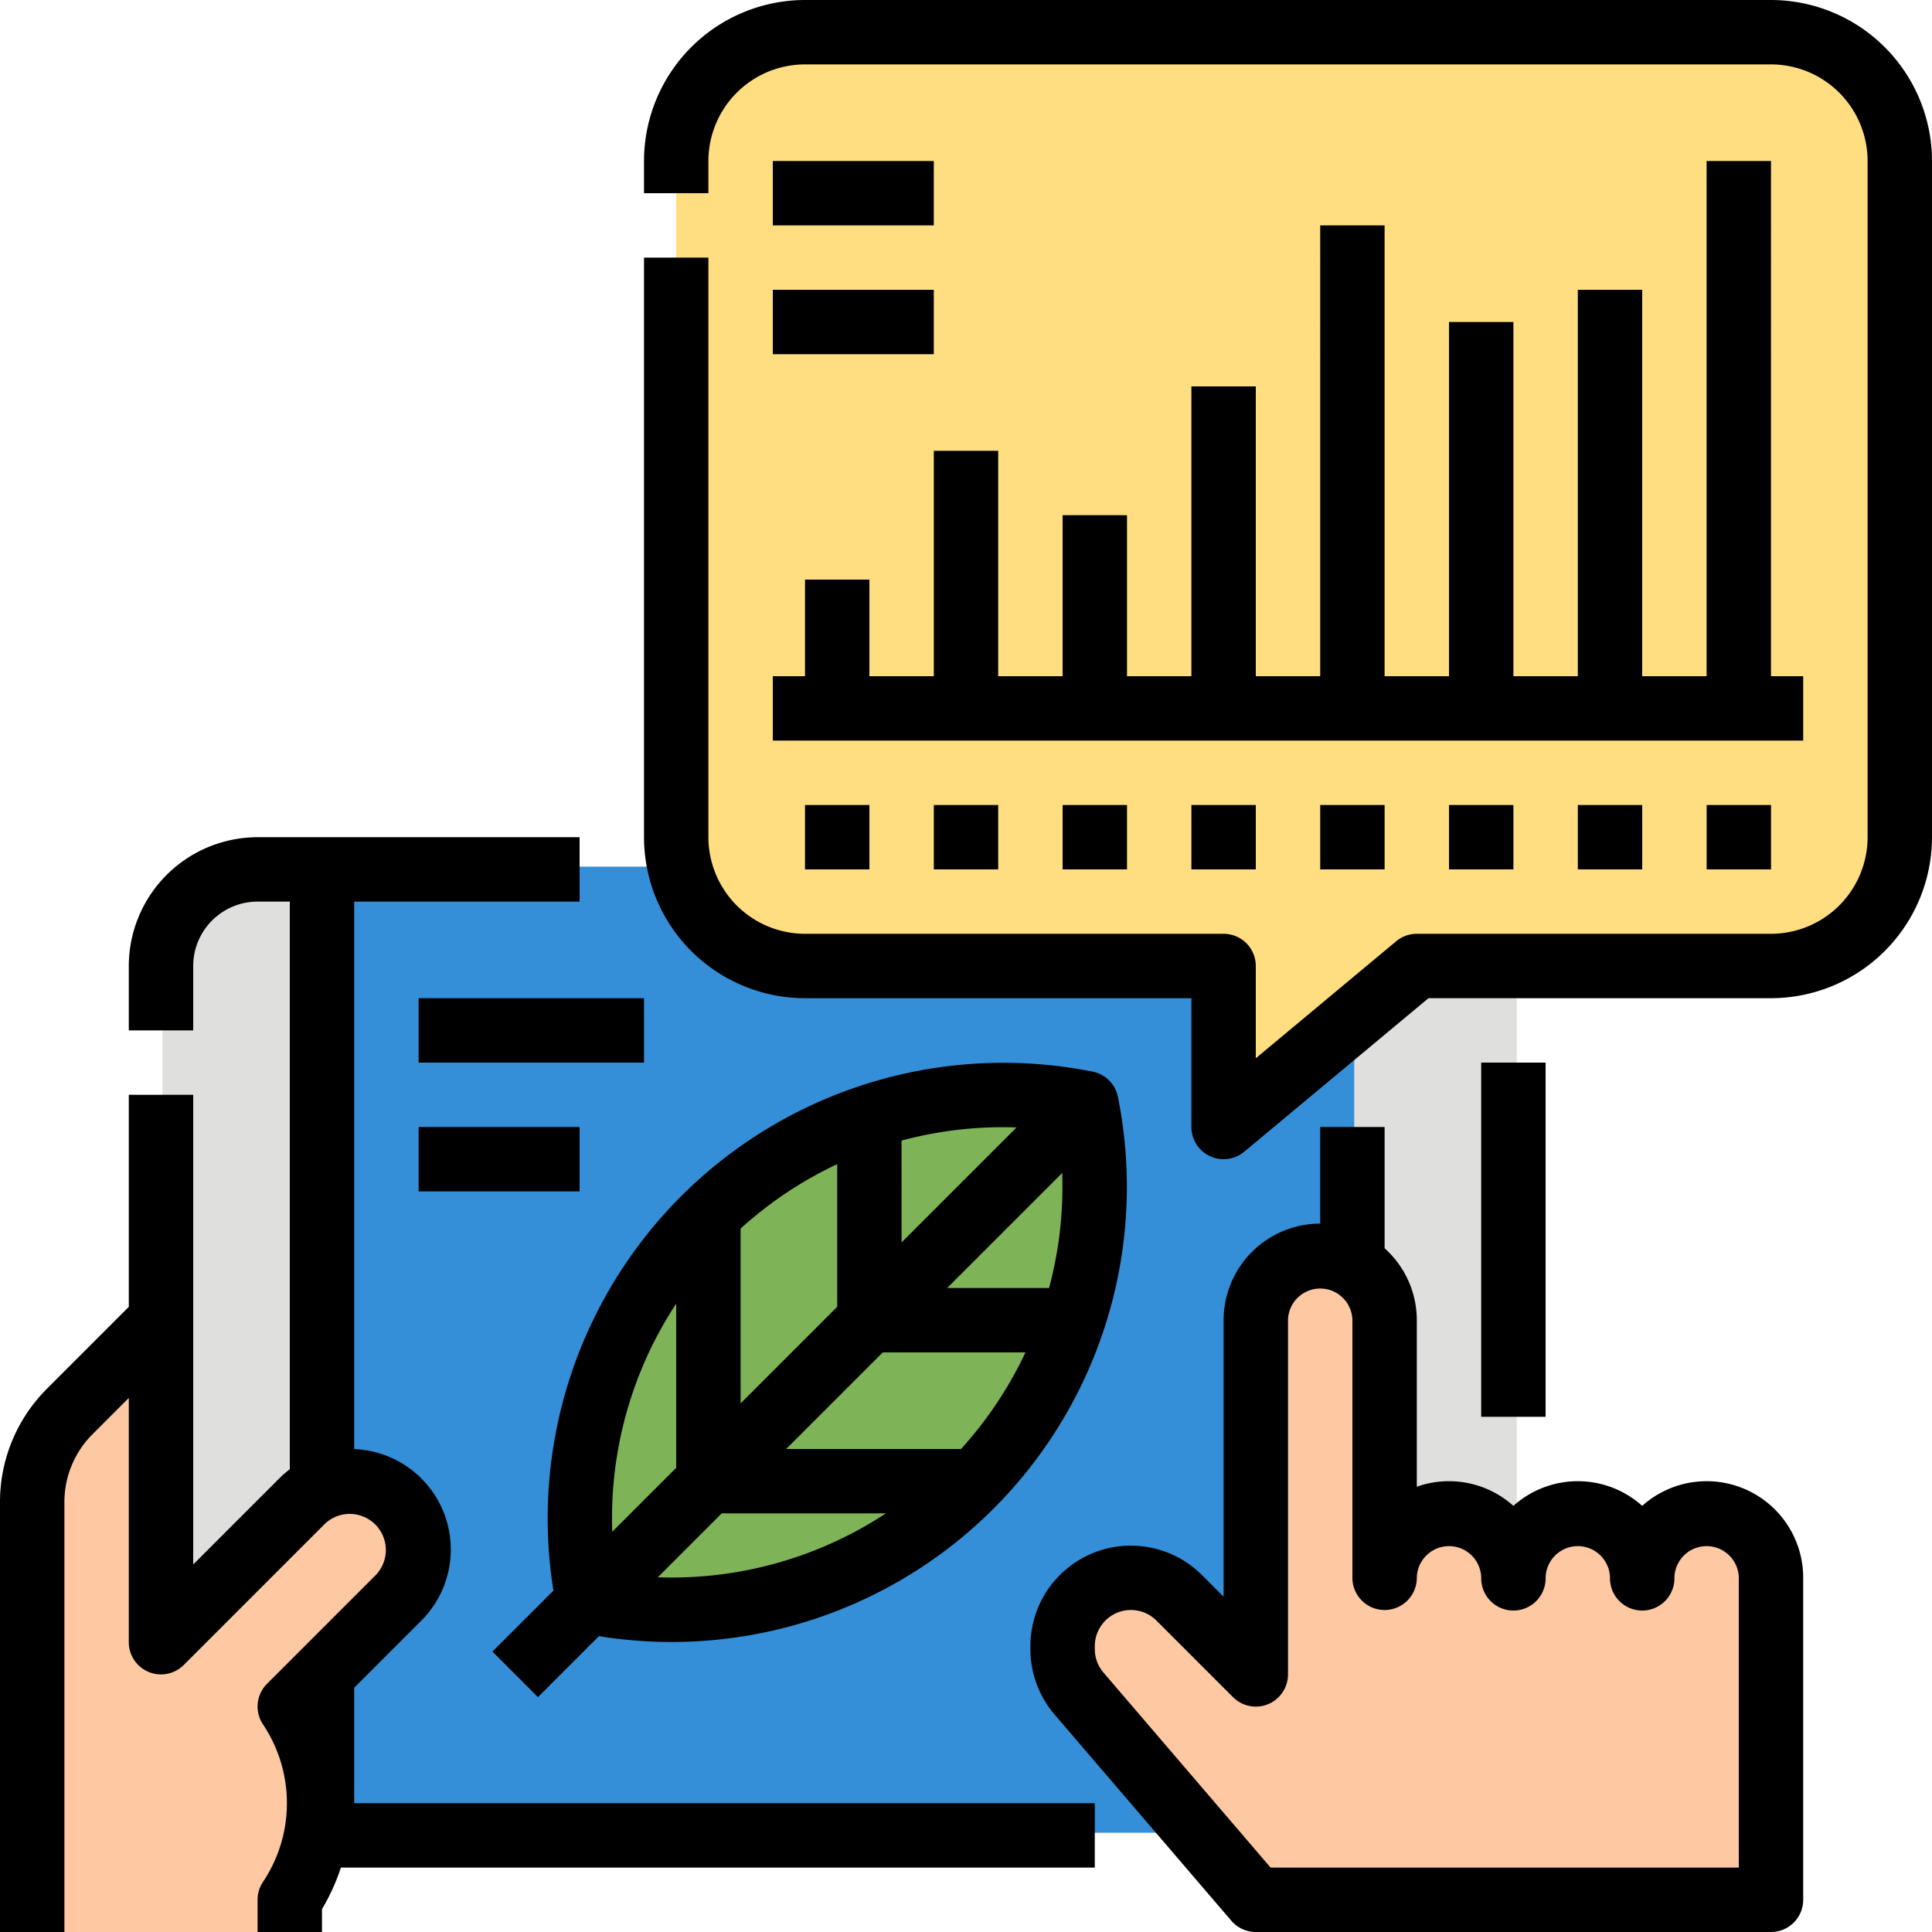 <svg xmlns="http://www.w3.org/2000/svg" width="214" height="214" viewBox="0 0 214 214">
  <g id="Filled_outline" data-name="Filled outline" transform="translate(-166 -166)">
    <rect id="Rectángulo_24257" data-name="Rectángulo 24257" width="150" height="107" rx="9" transform="translate(184 262)" fill="#dfdfdd"/>
    <rect id="Rectángulo_24258" data-name="Rectángulo 24258" width="114" height="107" transform="translate(202 262)" fill="#348ed8"/>
    <path id="Trazado_150952" data-name="Trazado 150952" d="M204.234,306.833h0a7.569,7.569,0,0,0-5.35,2.216l-15.617,15.617V289l-10.088,10.088A14.267,14.267,0,0,0,169,309.177v47.59h28.533V353.2h0a19.291,19.291,0,0,0,0-21.4l12.051-12.051a7.569,7.569,0,0,0,2.216-5.35h0a7.566,7.566,0,0,0-7.566-7.566Z" transform="translate(0.567 23.233)" fill="#fdc8a2"/>
    <path id="Trazado_150953" data-name="Trazado 150953" d="M275.716,289.4a45.8,45.8,0,0,1-2.394,7.133,47.421,47.421,0,0,1-13.393,17.833,46.3,46.3,0,0,1-34.615,10.428q-2.174-.219-4.379-.663-.441-2.2-.663-4.379A46.391,46.391,0,0,1,230.7,285.138a47.421,47.421,0,0,1,17.833-13.393,46.2,46.2,0,0,1,23.219-3.473c1.449.146,2.912.37,4.378.663q.442,2.2.665,4.379A46.143,46.143,0,0,1,275.716,289.4Z" transform="translate(10.201 19.267)" fill="#7eb357"/>
    <path id="Trazado_150954" data-name="Trazado 150954" d="M300.667,318.667V290.133A7.133,7.133,0,0,0,293.533,283h0a7.133,7.133,0,0,0-7.133,7.133v39.233l-8.484-8.484a7.567,7.567,0,0,0-5.35-2.216h0A7.566,7.566,0,0,0,265,326.233h0v.335a7.561,7.561,0,0,0,1.821,4.923L286.4,354.333h57.067V318.667a7.133,7.133,0,0,0-7.133-7.133h0a7.133,7.133,0,0,0-7.133,7.133h0a7.133,7.133,0,0,0-7.133-7.133h0a7.133,7.133,0,0,0-7.133,7.133h0a7.133,7.133,0,0,0-7.133-7.133h0A7.133,7.133,0,0,0,300.667,318.667Z" transform="translate(18.7 22.1)" fill="#fdc8a2"/>
    <path id="Trazado_150955" data-name="Trazado 150955" d="M350.267,272.433H311.033l-21.4,17.833V272.433H243.267A14.267,14.267,0,0,1,229,258.167v-74.9A14.267,14.267,0,0,1,243.267,169h107a14.267,14.267,0,0,1,14.267,14.267v74.9A14.267,14.267,0,0,1,350.267,272.433Z" transform="translate(11.9 0.567)" fill="#ffde82"/>
    <path id="Trazado_150956" data-name="Trazado 150956" d="M337.2,322.933h-7.133V283.7H337.2ZM173.133,332.41a10.632,10.632,0,0,1,3.134-7.567l4-4V347.9a3.566,3.566,0,0,0,6.088,2.522L201.973,334.8a4,4,0,0,1,5.654,5.657l-12.049,12.051a3.564,3.564,0,0,0-.446,4.5,15.686,15.686,0,0,1,0,17.443,3.563,3.563,0,0,0-.6,1.978V380h7.133v-2.536a22.915,22.915,0,0,0,2.095-4.6h83.505v-7.133H205.233V352.944l7.44-7.44a11.132,11.132,0,0,0-7.44-18.994V265.867H230.2v-7.133H194.533A14.283,14.283,0,0,0,180.267,273v7.133H187.4V273a7.142,7.142,0,0,1,7.133-7.133H198.1v62.876a11.365,11.365,0,0,0-1.172,1.019L187.4,339.29V287.267h-7.133v23.489l-9.043,9.044A17.711,17.711,0,0,0,166,332.41V380h7.133ZM289.827,287.5a50.423,50.423,0,0,1-57.484,59.729l-6.755,6.755-5.043-5.043,6.756-6.755a50.469,50.469,0,0,1,59.727-57.484A3.569,3.569,0,0,1,289.827,287.5Zm-23.961,16.118L278.6,290.884a43.191,43.191,0,0,0-12.738,1.453Zm-17.833,17.833,10.7-10.7V294.948a43.318,43.318,0,0,0-10.7,7.137Zm-14.216,14.216,7.082-7.082V310.4A43.2,43.2,0,0,0,233.818,335.671Zm30.31-2.038H245.944l-7.083,7.082A43.2,43.2,0,0,0,264.127,333.633ZM279.586,315.8H263.778l-10.7,10.7h19.371a43.351,43.351,0,0,0,7.137-10.7Zm4.064-19.871-12.739,12.738H282.2a43.191,43.191,0,0,0,1.453-12.738ZM212.367,283.7h24.967v-7.133H212.367Zm17.833,7.133H212.367v7.133H230.2Zm89.167,0v13.433a10.674,10.674,0,0,1,3.567,7.967v18.444a10.691,10.691,0,0,1,10.7,2.12,10.681,10.681,0,0,1,14.267,0,10.695,10.695,0,0,1,17.833,7.969v35.667A3.566,3.566,0,0,1,362.167,380H305.1a3.567,3.567,0,0,1-2.708-1.246l-19.579-22.841a11.139,11.139,0,0,1-2.68-7.245v-.335a11.132,11.132,0,0,1,19-7.872l2.4,2.4V312.233a10.713,10.713,0,0,1,10.7-10.7v-10.7Zm0,53.5a3.566,3.566,0,0,1-3.567-3.567V312.233a3.567,3.567,0,0,0-7.133,0v39.233a3.566,3.566,0,0,1-6.088,2.522l-8.485-8.484a4,4,0,0,0-6.827,2.828v.335a4,4,0,0,0,.963,2.6l18.511,21.6H358.6v-32.1a3.567,3.567,0,0,0-7.133,0,3.567,3.567,0,1,1-7.133,0,3.567,3.567,0,0,0-7.133,0,3.567,3.567,0,1,1-7.133,0,3.567,3.567,0,0,0-7.133,0A3.566,3.566,0,0,1,319.367,344.333ZM362.167,166h-107a17.854,17.854,0,0,0-17.833,17.833V187.4h7.133v-3.567a10.713,10.713,0,0,1,10.7-10.7h107a10.713,10.713,0,0,1,10.7,10.7v74.9a10.713,10.713,0,0,1-10.7,10.7H322.933a3.566,3.566,0,0,0-2.283.826L305.1,283.218V273a3.566,3.566,0,0,0-3.567-3.567H255.167a10.713,10.713,0,0,1-10.7-10.7v-64.2h-7.133v64.2a17.854,17.854,0,0,0,17.833,17.833h42.8v14.267a3.567,3.567,0,0,0,5.849,2.74l20.41-17.007h37.941A17.854,17.854,0,0,0,380,258.733v-74.9A17.854,17.854,0,0,0,362.167,166ZM251.6,248.033H365.733V240.9h-3.567V183.833h-7.133V240.9H347.9V198.1h-7.133v42.8h-7.133V201.667H326.5V240.9h-7.133V190.967h-7.133V240.9H305.1V208.8h-7.133v32.1h-7.133V223.067H283.7V240.9h-7.133V215.933h-7.133V240.9H262.3V230.2h-7.133v10.7H251.6Zm17.833-64.2H251.6v7.133h17.833Zm-17.833,21.4h17.833V198.1H251.6ZM262.3,262.3v-7.133h-7.133V262.3Zm14.267,0v-7.133h-7.133V262.3Zm14.267,0v-7.133H283.7V262.3Zm14.267,0v-7.133h-7.133V262.3Zm14.267,0v-7.133h-7.133V262.3Zm14.267,0v-7.133H326.5V262.3Zm14.267,0v-7.133h-7.133V262.3Zm14.267,0v-7.133h-7.133V262.3Z"/>
  </g>
</svg>
